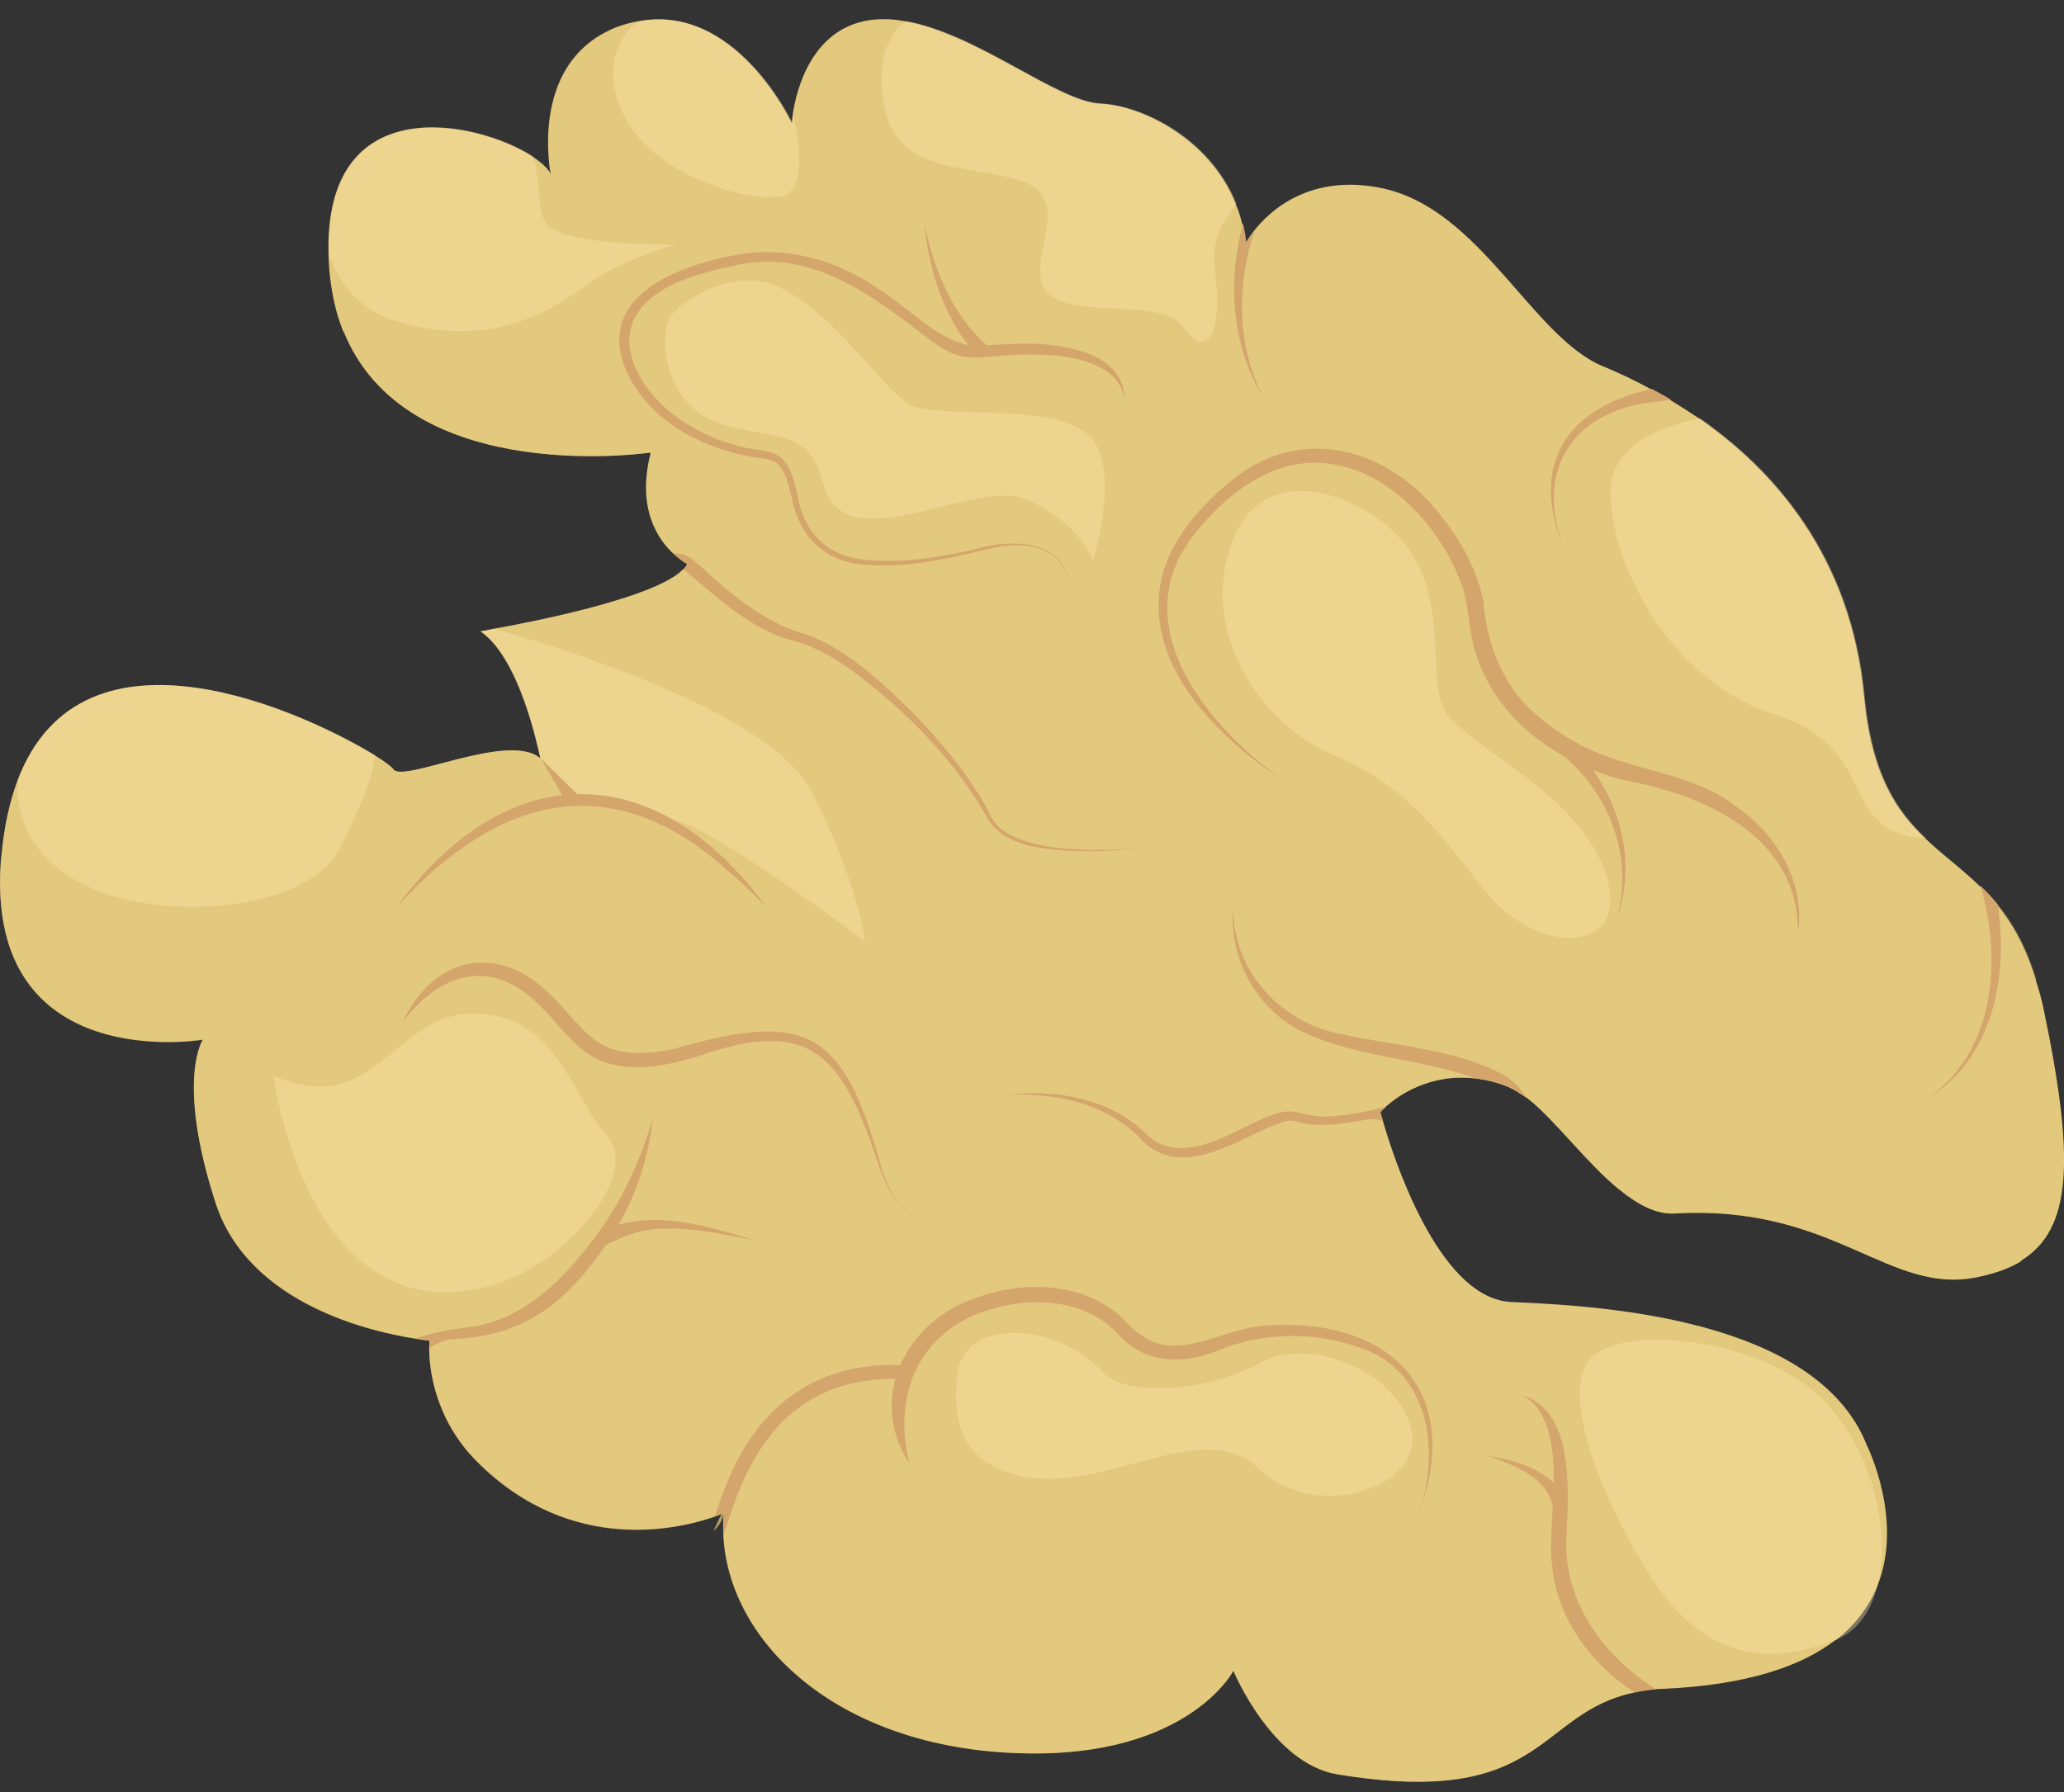 <svg width="76" height="66" viewBox="0 0 76 66" fill="none" xmlns="http://www.w3.org/2000/svg">
<rect x="0" y="0" width="76" height="66" fill="#333333" stroke="none"/>
<path d="M74.433 46.441C74.006 46.707 73.492 46.888 72.884 47.021C69.539 47.762 67.609 44.35 61.66 44.692C60.976 44.73 60.301 44.36 59.636 43.818H59.626C58.41 42.83 57.26 41.243 56.224 40.435C56.148 40.378 56.081 40.33 55.996 40.292C55.825 40.169 55.663 40.083 55.511 40.017C55.112 39.855 54.732 39.77 54.371 39.722H54.342C52.651 39.513 51.472 40.359 51.026 40.758C50.892 40.881 50.826 40.958 50.826 40.958C50.826 40.958 50.855 41.081 50.921 41.29C51.292 42.583 52.803 47.268 55.207 47.886C55.35 47.924 55.502 47.943 55.644 47.952C58.724 48.085 66.868 48.484 68.74 53.227C68.74 53.227 70.118 55.973 69.121 58.425C69.121 58.435 69.111 58.454 69.111 58.454C68.817 59.157 68.341 59.832 67.6 60.402C67.591 60.402 67.591 60.412 67.572 60.412C66.326 61.362 64.359 62.056 61.261 62.198C61.185 62.198 61.09 62.208 61.014 62.208H61.004C60.71 62.236 60.453 62.274 60.197 62.331C56.547 63.082 56.946 66.627 49.229 65.344C46.825 64.935 45.418 61.533 45.418 61.533C45.418 61.533 43.622 65.002 36.874 64.536C30.555 64.099 26.81 60.326 26.639 56.525C26.629 56.249 26.629 55.983 26.648 55.717C26.648 55.717 26.62 55.726 26.572 55.755C26.506 55.783 26.43 55.812 26.325 55.85C25.166 56.258 21.079 57.361 17.553 53.816C15.976 52.229 15.805 50.347 15.805 49.663C15.805 49.482 15.814 49.368 15.814 49.368C15.814 49.368 15.634 49.359 15.329 49.302C13.799 49.074 9.152 48.076 7.936 44.293C6.472 39.76 7.47 38.287 7.47 38.287C7.47 38.287 -0.513 39.636 0.028 31.758C0.038 31.653 0.038 31.558 0.057 31.463C0.152 30.408 0.361 29.515 0.637 28.764C3.032 22.359 11.376 26.322 13.809 27.823C14.208 28.07 14.446 28.261 14.484 28.327C14.816 28.859 18.751 26.921 19.891 27.928V27.89C19.796 27.491 19.14 24.25 17.696 23.252C17.696 23.252 17.877 23.224 18.181 23.157C19.673 22.891 24.149 22.007 25.147 20.971H25.156C25.223 20.905 25.28 20.838 25.299 20.771C25.299 20.771 25.071 20.648 24.795 20.391C24.215 19.859 23.436 18.709 23.959 16.675H23.892C23.113 16.78 14.911 17.721 12.668 12.247C12.659 12.218 12.64 12.209 12.64 12.209C12.374 11.562 12.203 10.802 12.127 9.956C12.117 9.776 12.098 9.586 12.098 9.415C11.899 3.228 17.572 4.444 19.606 5.765C19.948 5.993 20.186 6.212 20.281 6.411L20.243 6.212C20.138 5.404 19.882 2.429 22.315 1.175H22.324C22.562 1.042 22.837 0.937 23.142 0.861C23.246 0.833 23.341 0.804 23.446 0.795C27.067 0.053 29.157 4.539 29.157 4.539C29.157 4.539 29.157 4.435 29.186 4.264C29.195 4.254 29.186 4.254 29.186 4.235C29.309 3.38 29.87 0.918 32.227 0.719C32.588 0.69 32.959 0.709 33.33 0.785H33.339C35.981 1.251 38.937 3.75 40.505 3.817C42.026 3.883 44.535 5.1 45.494 7.495C45.599 7.732 45.675 7.979 45.741 8.246C45.798 8.474 45.837 8.711 45.865 8.958C45.865 8.958 45.96 8.778 46.16 8.521C46.739 7.77 48.25 6.354 50.95 6.944C54.542 7.751 56.424 12.418 59.028 13.492C59.512 13.691 60.13 13.967 60.795 14.338H60.805C61.033 14.461 61.271 14.585 61.508 14.737C61.85 14.946 62.211 15.174 62.582 15.421C65.253 17.284 68.151 20.448 68.636 25.657C68.912 28.527 69.814 29.867 70.898 30.884C71.535 31.492 72.238 31.995 72.894 32.632C73.122 32.841 73.331 33.069 73.53 33.316C74.082 33.991 74.576 34.847 74.946 36.053C75.07 36.424 75.174 36.795 75.26 37.213C76.41 42.725 76.296 45.291 74.405 46.441H74.433Z" fill="#E3C97D"/>
<g style="mix-blend-mode:multiply" opacity="0.46">
<path d="M60.187 62.33C56.538 63.081 56.937 66.626 49.22 65.343C46.815 64.934 45.409 61.532 45.409 61.532C45.409 61.532 43.613 65.001 36.865 64.535C30.545 64.098 26.8 60.325 26.629 56.524C26.62 56.248 26.62 55.982 26.639 55.716C26.61 55.953 26.496 56.181 26.268 56.381C26.363 56.172 26.468 55.953 26.563 55.763C26.601 55.659 26.639 55.554 26.696 55.459C26.82 55.155 26.924 54.889 26.991 54.68C27.39 53.368 29.49 50.926 31.286 50.698C33.073 50.46 32.883 50.793 32.883 50.793C32.883 50.793 28.73 51.677 28.245 54.937C27.76 58.177 28.644 62.492 34.498 62.986C40.372 63.499 43.831 58.13 45.399 58.691C46.958 59.232 47.12 64.934 51.89 64.174C56.661 63.404 58.638 61.009 60.178 62.34L60.187 62.33Z" fill="#E3C97D"/>
</g>
<g style="mix-blend-mode:multiply" opacity="0.46">
<path d="M55.996 40.254C55.996 40.254 56.005 40.283 55.996 40.292C55.825 40.169 55.663 40.083 55.511 40.017C55.112 39.855 54.732 39.77 54.371 39.722H54.342C52.651 39.513 51.472 40.359 51.026 40.758C50.892 40.882 50.826 40.958 50.826 40.958C50.826 40.958 50.854 41.081 50.921 41.29C51.292 42.583 52.803 47.268 55.207 47.886C55.207 47.886 51.368 47.857 50.066 45.586C48.754 43.315 49.552 41.623 48.403 41.224C48.403 41.224 48.849 38.933 51.577 39.028C54.285 39.123 55.796 39.56 56.005 40.254H55.996Z" fill="#E3C97D"/>
</g>
<g style="mix-blend-mode:multiply" opacity="0.46">
<path d="M74.433 46.441C74.006 46.707 73.492 46.887 72.884 47.02C69.539 47.762 67.61 44.35 61.66 44.692C60.976 44.73 60.301 44.359 59.636 43.818C59.874 43.827 62.516 43.989 64.464 43.029C66.488 42.012 68.379 47.039 74.433 46.441Z" fill="#E3C97D"/>
</g>
<g style="mix-blend-mode:multiply" opacity="0.46">
<path d="M58.172 28.032C58.172 28.032 60.491 30.551 59.541 33.839C58.59 37.127 65.832 39.294 66.222 34.343C66.612 29.391 59.969 28.431 59.493 28.289C59.018 28.146 58.172 28.032 58.172 28.032Z" fill="#E3C97D"/>
</g>
<g style="mix-blend-mode:multiply" opacity="0.46">
<path d="M29.214 51.355C29.214 51.355 27.076 53.541 26.705 55.451C26.677 55.546 26.667 55.622 26.648 55.717C26.62 55.955 26.506 56.183 26.278 56.382C26.373 56.173 26.477 55.955 26.572 55.764C26.506 55.793 26.43 55.822 26.325 55.86C25.166 56.268 21.079 57.371 17.553 53.826C15.976 52.239 15.805 50.357 15.805 49.673C15.805 49.492 15.814 49.378 15.814 49.378C15.814 49.378 15.634 49.368 15.329 49.312C13.799 49.083 9.152 48.086 7.936 44.303C6.472 39.77 7.47 38.297 7.47 38.297C7.47 38.297 -0.513 39.646 0.028 31.768C0.162 32.167 2.214 38.42 9.086 36.263C10.701 35.759 8.791 36.947 8.61 38.116C8.43 39.294 8.477 45.386 12.383 47.411C16.28 49.435 17.154 48.922 17.154 48.922C17.154 48.922 17.192 54.044 20.528 54.501C23.864 54.957 27.998 50.889 29.214 51.364V51.355Z" fill="#E3C97D"/>
</g>
<g style="mix-blend-mode:multiply" opacity="0.46">
<path d="M20.908 29.372L22.182 29.533C21.678 29.533 20.737 29.638 19.14 30.104C16.67 30.816 15.054 32.812 14.655 33.335C14.797 33.088 15.12 32.451 15.329 31.282C15.605 29.752 14.484 28.336 14.484 28.336C14.816 28.868 18.751 26.929 19.891 27.937C20.119 28.079 20.908 29.381 20.908 29.381V29.372Z" fill="#E3C97D"/>
</g>
<g style="mix-blend-mode:multiply" opacity="0.46">
<path d="M22.704 29.591L22.172 29.524C22.571 29.524 22.704 29.591 22.704 29.591Z" fill="#E3C97D"/>
</g>
<g style="mix-blend-mode:multiply" opacity="0.46">
<path d="M29.081 23.156C29.081 23.156 32.921 23.622 34.137 25C35.354 26.378 38.918 30.455 41.626 29.951C44.325 29.448 42.187 31.187 42.187 31.187C42.187 31.187 38.756 31.624 37.35 30.883C37.35 30.883 36.789 30.768 36.285 29.837C35.782 28.906 34.137 26.834 33.805 26.615C33.32 26.302 31.486 24.268 30.488 23.888C29.813 23.631 29.091 23.146 29.091 23.146L29.081 23.156Z" fill="#E3C97D"/>
</g>
<g style="mix-blend-mode:multiply" opacity="0.46">
<path d="M26.05 16.171C26.05 16.171 28.274 17.349 28.559 18.357C28.844 19.364 28.977 21.36 31.657 21.407C34.337 21.455 38.671 19.953 39.317 21.208C39.317 21.208 39.127 20.362 38.005 20.125C36.884 19.887 35.173 20.467 35.069 20.486C34.964 20.505 32.75 20.989 31.381 20.666C30.013 20.343 29.424 19.003 29.366 18.718C29.309 18.433 29.195 16.779 28.312 16.751C27.428 16.722 26.05 16.171 26.05 16.171Z" fill="#E3C97D"/>
</g>
<g style="mix-blend-mode:multiply" opacity="0.46">
<path d="M23.978 16.675H23.911C23.132 16.779 14.93 17.72 12.688 12.246C13.049 12.645 16.365 16.171 22.115 15.411C24.814 15.04 23.978 16.684 23.978 16.684V16.675Z" fill="#E3C97D"/>
</g>
<g style="mix-blend-mode:multiply" opacity="0.46">
<path d="M22.59 7.77C21.013 7.713 20.3 6.411 20.3 6.411L20.262 6.212C20.157 5.404 19.901 2.429 22.334 1.175H22.343C22.343 1.175 21.336 2.429 21.431 4.226C21.535 6.022 24.159 7.818 22.581 7.77H22.59Z" fill="#E3C97D"/>
</g>
<g style="mix-blend-mode:multiply" opacity="0.46">
<path d="M31.714 5.992C32.484 7.522 29.528 6.201 29.186 4.538C29.186 4.538 29.186 4.434 29.215 4.263C29.224 4.253 29.215 4.253 29.215 4.234C29.338 3.379 29.899 0.917 32.256 0.718C32.256 0.718 29.557 1.63 31.714 5.992Z" fill="#E3C97D"/>
</g>
<g style="mix-blend-mode:multiply" opacity="0.46">
<path d="M31.41 10.251C31.41 10.251 34.299 12.076 34.508 10.251C34.508 10.251 35.458 12.437 35.915 12.798C36.371 13.159 34.964 12.76 34.708 12.532C34.318 12.19 31.419 10.251 31.419 10.251H31.41Z" fill="#E3C97D"/>
</g>
<g style="mix-blend-mode:multiply" opacity="0.46">
<path d="M42.985 21.408C42.985 21.408 41.398 23.575 42.415 26.017C43.432 28.46 47.395 28.821 47.395 28.821C47.395 28.821 45.808 27.852 44.515 26.36C43.223 24.868 42.387 22.387 42.995 21.408H42.985Z" fill="#E3C97D"/>
</g>
<g style="mix-blend-mode:multiply" opacity="0.46">
<path d="M57.298 55.099C57.298 55.099 57.764 53.017 56.832 51.962C55.901 50.907 55.122 50.964 54.618 51.269C54.114 51.573 53.364 53.521 54.77 53.625C54.894 53.625 56.462 53.958 57.298 55.108V55.099Z" fill="#E3C97D"/>
</g>
<g style="mix-blend-mode:multiply" opacity="0.46">
<path d="M74.975 36.053C74.842 37.213 74.604 38.41 74.234 39.028C73.35 40.548 70.926 40.492 70.926 40.492C73.198 39.085 73.226 37.146 73.331 36.443C73.454 35.759 73.559 33.307 73.559 33.307C74.11 33.981 74.604 34.837 74.975 36.044V36.053Z" fill="#E3C97D"/>
</g>
<g style="mix-blend-mode:multiply" opacity="0.46">
<path d="M17.202 35.512C17.202 35.512 20.794 35.141 22.049 36.956C23.303 38.771 27.067 38.097 27.067 38.097C27.067 38.097 23.835 39.437 22.933 39.123C20.509 38.277 20.081 36.044 18.779 35.939C17.477 35.835 17.202 35.512 17.202 35.512Z" fill="#E3C97D"/>
</g>
<path opacity="0.36" d="M35.249 50.604C35.059 52.505 35.458 53.74 37.321 54.291C40.438 55.213 44.24 52.058 46.35 54.082C48.459 56.106 52.432 54.795 51.966 52.647C51.501 50.499 48.165 49.188 46.397 50.195C44.63 51.203 41.541 51.478 40.695 50.604C38.671 48.503 35.449 48.656 35.249 50.604Z" fill="#FFECB3"/>
<path opacity="0.36" d="M13.809 27.823C13.676 28.831 13.125 30.047 12.45 31.359C11.205 33.725 4.448 34.286 1.806 31.691C0.893 30.808 0.599 29.762 0.646 28.764C3.041 22.359 11.385 26.322 13.818 27.823H13.809Z" fill="#FFECB3"/>
<path opacity="0.36" d="M10.074 39.627C10.074 39.627 11.271 49.026 17.896 47.401C20.804 46.679 23.636 43.229 22.343 41.822C21.051 40.416 20.528 37.403 17.506 37.327C14.484 37.261 13.857 41.252 10.074 39.627Z" fill="#FFECB3"/>
<path opacity="0.36" d="M31.856 34.676C31.856 34.676 26.24 30.428 24.805 30.218C23.379 30.009 22.03 29.059 20.965 29.506L19.882 27.928V27.89C19.787 27.491 19.131 24.25 17.686 23.252C17.686 23.252 17.867 23.224 18.171 23.157C18.171 23.157 28.074 25.799 29.813 29.059C31.562 32.309 31.847 34.676 31.847 34.676H31.856Z" fill="#FFECB3"/>
<path opacity="0.36" d="M24.814 9.015C24.814 9.015 23.294 9.5 22.248 10.061C21.203 10.631 18.903 13.13 14.588 11.829C13.296 11.448 12.535 10.517 12.117 9.405C11.918 3.218 17.591 4.435 19.625 5.756C19.939 6.706 19.749 7.704 20.1 8.227C20.699 9.072 24.805 9.006 24.805 9.006L24.814 9.015Z" fill="#FFECB3"/>
<path opacity="0.36" d="M28.711 7.248C27.2 7.419 23.712 6.297 22.809 3.874C22.191 2.211 22.942 1.232 23.474 0.795C27.095 0.053 29.186 4.539 29.186 4.539C29.186 4.539 29.186 4.435 29.215 4.263C29.557 5.689 29.547 7.162 28.711 7.248Z" fill="#FFECB3"/>
<path opacity="0.36" d="M44.725 9.918C45.067 12.38 44.392 13.254 43.575 12.056C42.757 10.878 39.327 11.828 38.509 10.707C37.692 9.585 39.659 7.333 37.587 6.658C35.496 5.993 32.968 6.487 32.522 3.722C32.246 2.001 32.854 1.156 33.358 0.775H33.368C36.01 1.241 38.965 3.741 40.533 3.807C42.054 3.874 44.563 5.09 45.523 7.485C45.143 8.093 44.553 8.673 44.734 9.918H44.725Z" fill="#FFECB3"/>
<path opacity="0.36" d="M24.605 11.809C24.215 13.158 24.833 15.154 26.715 15.667C28.597 16.181 29.804 15.81 30.317 17.806C31.087 20.818 35.886 17.521 37.853 18.414C39.821 19.307 40.248 20.647 40.248 20.647C40.248 20.647 41.427 16.846 39.887 15.867C38.347 14.888 35.316 15.392 33.7 14.993C32.769 14.764 30.782 11.467 28.549 10.516C26.905 9.823 24.776 11.239 24.605 11.809Z" fill="#FFECB3"/>
<path opacity="0.36" d="M49.467 18.414C48.25 17.92 45.894 17.54 45.162 20.648C44.43 23.756 46.654 26.797 49.125 27.823C51.596 28.849 52.727 30.313 54.637 32.755C56.547 35.198 59.987 35.208 59.17 32.337C58.353 29.467 54.637 27.804 53.373 26.426C52.109 25.048 54.276 20.391 49.457 18.414H49.467Z" fill="#FFECB3"/>
<path opacity="0.36" d="M70.926 30.874C67.572 30.693 69.339 27.576 65.348 26.312C61.337 25.038 59.265 20.543 59.303 18.072C59.332 16.276 61.47 15.63 62.611 15.411C65.281 17.274 68.18 20.439 68.665 25.647C68.94 28.517 69.843 29.857 70.926 30.874Z" fill="#FFECB3"/>
<path opacity="0.36" d="M58.562 50.034C57.545 51.174 58.648 54.548 60.586 57.76C62.525 60.972 64.863 61.467 67.6 60.393C70.337 59.319 69.662 53.084 66.251 50.832C63.742 49.178 59.579 48.893 58.562 50.034Z" fill="#FFECB3"/>
<path d="M27.666 45.653C26.421 45.415 24.966 45.092 23.674 45.33C23.199 45.415 22.315 45.843 22.315 45.843C20.984 47.772 19.492 49.207 16.67 49.321C16.27 49.34 15.814 49.644 15.814 49.644C15.814 49.464 15.824 49.35 15.824 49.35C15.824 49.35 15.643 49.34 15.339 49.283C15.339 49.283 16.042 49.017 17.164 48.893C19.302 48.656 20.823 47.05 22.011 45.425C22.895 44.218 23.56 42.792 24.026 41.233C23.883 42.621 23.446 43.942 22.78 45.111C24.358 44.636 26.135 45.187 27.675 45.643L27.666 45.653Z" fill="#D4A66C"/>
<path d="M32.417 42.867C31.03 37.925 29.709 37.213 24.786 38.638C24.054 38.781 23.275 38.866 22.562 38.638C21.64 38.362 21.089 37.422 20.291 36.661C18.399 34.704 15.957 35.188 14.835 37.631C16.251 35.768 18.143 35.255 19.901 37.06C20.661 37.792 21.279 38.847 22.4 39.161C23.484 39.484 24.624 39.218 25.679 38.914C29.975 37.374 31.049 39.009 32.351 42.896C32.683 43.846 33.263 45.053 34.451 44.968C33.263 45.034 32.693 43.846 32.417 42.877V42.867Z" fill="#D4A66C"/>
<path d="M26.763 32.043C27.285 32.47 27.779 32.945 28.245 33.44C26.164 30.588 23.712 29.192 21.26 29.248L19.901 27.918L20.699 29.287C18.542 29.534 16.413 30.912 14.579 33.44C18.228 29.391 22.429 28.146 26.772 32.043H26.763Z" fill="#D4A66C"/>
<path d="M50.826 40.957C50.826 40.957 50.855 41.081 50.921 41.29C50.921 41.29 50.693 41.204 50.417 41.223C50.17 41.242 48.973 41.546 48.06 41.385C47.785 41.328 47.557 41.214 47.272 41.309C45.78 41.794 43.584 43.561 42.045 41.993C40.79 40.644 38.87 40.225 37.074 40.33C38.87 40.092 40.914 40.463 42.244 41.794C42.653 42.202 43.233 42.345 43.803 42.259C45.181 42.117 46.721 40.767 47.671 40.948C47.975 41.005 48.441 41.147 48.925 41.119C49.933 41.071 51.035 40.758 51.035 40.758C50.902 40.881 50.836 40.957 50.836 40.957H50.826Z" fill="#D4A66C"/>
<path d="M56.215 40.444C55.968 40.263 55.73 40.111 55.502 40.016C55.103 39.854 54.723 39.769 54.361 39.721H54.333C52.195 38.942 49.771 38.951 47.737 37.887C46.188 37.013 45.247 35.217 45.409 33.468C45.409 35.825 47.234 37.725 49.486 38.106C51.358 38.514 53.449 38.628 55.188 39.493C55.54 39.664 55.901 39.93 56.215 40.434V40.444Z" fill="#D4A66C"/>
<path d="M42.178 31.197C41.275 31.321 40.381 31.378 39.469 31.34C38.395 31.273 36.998 31.178 36.371 30.152C35.164 27.994 33.368 26.189 31.4 24.716C30.669 24.183 29.918 23.765 29.034 23.556C27.675 23.129 26.63 22.197 25.565 21.304C25.461 21.228 25.318 21.076 25.166 20.971C25.233 20.905 25.29 20.838 25.308 20.772C25.308 20.772 25.08 20.648 24.805 20.392C25.109 20.363 25.413 20.496 25.613 20.705L25.879 20.933C27.038 21.988 28.255 23.005 29.794 23.395C31.286 24.012 32.503 25.143 33.634 26.274C34.584 27.253 35.468 28.299 36.171 29.477C36.418 29.876 36.542 30.323 36.913 30.57C37.644 31.074 38.576 31.207 39.469 31.273C40.372 31.33 41.284 31.302 42.178 31.197Z" fill="#D4A66C"/>
<path d="M63.799 29.6C62.278 28.507 60.311 28.393 58.657 27.652C57.849 27.291 57.099 26.816 56.462 26.226C55.293 25.181 54.742 23.66 54.618 22.13C54.38 20.952 53.772 19.878 53.031 18.956C51.168 16.542 47.965 15.611 45.437 17.625C44.335 18.5 43.337 19.583 42.871 20.933C41.836 24.278 44.82 27.186 47.376 28.83C44.63 26.948 41.427 23.185 43.822 19.887C44.858 18.481 46.359 17.207 48.099 17.055C50.788 16.865 53.012 19.25 53.848 21.617C54.133 22.491 54.067 23.442 54.428 24.306C54.979 25.875 56.167 27.053 57.583 27.851C59.303 29.287 60.168 31.653 59.522 33.848C60.206 31.995 59.788 29.933 58.657 28.365C58.999 28.498 59.351 28.621 59.703 28.716C62.734 29.258 66.213 30.759 66.203 34.342C66.498 32.461 65.348 30.588 63.77 29.6H63.799Z" fill="#D4A66C"/>
<path d="M61.537 14.727L60.729 14.822C57.868 15.222 56.547 17.35 57.545 20.068C56.253 16.885 57.954 14.927 60.824 14.328H60.833C61.062 14.452 61.299 14.575 61.537 14.727Z" fill="#D4A66C"/>
<path d="M46.454 14.528C45.342 12.646 45.2 10.318 45.77 8.236C45.827 8.464 45.865 8.702 45.894 8.949C45.894 8.949 45.989 8.769 46.188 8.512C45.542 10.47 45.542 12.665 46.464 14.528H46.454Z" fill="#D4A66C"/>
<path d="M28.16 16.894C28.359 16.923 28.54 16.989 28.673 17.132C28.939 17.417 29.034 17.873 29.148 18.301C29.414 19.812 30.45 20.762 32.009 20.81C33.368 20.895 34.708 20.629 36.01 20.306C36.856 20.097 37.806 19.898 38.604 20.354C38.994 20.572 39.27 20.971 39.365 21.399C39.051 19.86 37.198 19.85 35.981 20.211C34.689 20.506 33.339 20.743 32.009 20.629C30.536 20.553 29.604 19.66 29.367 18.235C29.253 17.807 29.186 17.332 28.844 16.942C28.54 16.59 27.941 16.59 27.523 16.505C26.249 16.229 25.004 15.611 24.13 14.652C23.427 13.872 22.895 12.77 23.332 11.781C23.978 10.451 25.85 10.042 27.19 9.748C29.984 9.177 32.208 10.955 34.299 12.561C34.879 12.969 35.316 13.255 36.352 13.15C37.388 13.045 41.123 12.675 41.427 14.756C41.389 13.121 39.583 12.732 38.072 12.656C37.673 12.637 36.333 12.713 36.333 12.713C35.05 11.591 34.366 9.871 34.033 8.208C34.194 9.805 34.651 11.42 35.658 12.713C34.451 12.456 33.491 11.363 32.351 10.641C30.859 9.586 28.948 9.044 27.124 9.386C24.909 9.786 21.84 10.945 23.094 13.739C24.006 15.64 26.126 16.657 28.141 16.894H28.16Z" fill="#D4A66C"/>
<path d="M52.261 55.717C53.031 53.445 52.641 50.471 50.075 49.634C48.355 49.026 46.492 49.054 44.801 49.758C43.546 50.271 42.102 50.223 41.151 49.121C39.935 47.809 37.91 47.733 36.285 48.285C33.814 49.093 32.864 51.421 33.482 53.892C32.807 52.856 32.702 51.773 32.968 50.784H32.892C30.878 50.794 29.576 51.535 28.644 52.542C27.722 53.55 27.219 54.804 26.886 55.793C26.81 56.059 26.715 56.306 26.639 56.524C26.63 56.249 26.63 55.983 26.648 55.717C26.648 55.717 26.525 55.774 26.316 55.85C26.344 55.783 26.373 55.717 26.392 55.641C26.724 54.624 27.247 53.284 28.255 52.191C29.262 51.107 30.745 50.261 32.883 50.271H33.149C33.662 49.111 34.736 48.152 36.095 47.743C37.882 47.125 40.191 47.268 41.531 48.75C41.931 49.178 42.415 49.482 42.957 49.539C44.05 49.682 45.209 48.969 46.473 48.826C51.045 48.446 53.962 51.117 52.252 55.717H52.261Z" fill="#D4A66C"/>
<path d="M60.995 62.208C60.7 62.236 60.444 62.275 60.187 62.332C58.534 61.258 57.289 59.528 57.137 57.542C57.08 56.867 57.137 56.183 57.175 55.508C57.004 54.425 55.711 53.93 54.77 53.617C55.587 53.75 56.604 53.997 57.213 54.624C57.222 53.94 57.184 53.246 56.975 52.59C56.804 52.105 56.528 51.583 55.996 51.364C58.03 51.944 57.745 55.023 57.678 56.677C57.574 58.996 59.085 61.058 60.995 62.218V62.208Z" fill="#D4A66C"/>
<path d="M70.927 40.492C73.464 38.772 73.73 35.36 72.922 32.623C73.15 32.832 73.359 33.06 73.559 33.307C73.968 35.987 73.378 39.019 70.927 40.492Z" fill="#D4A66C"/>
</svg>
